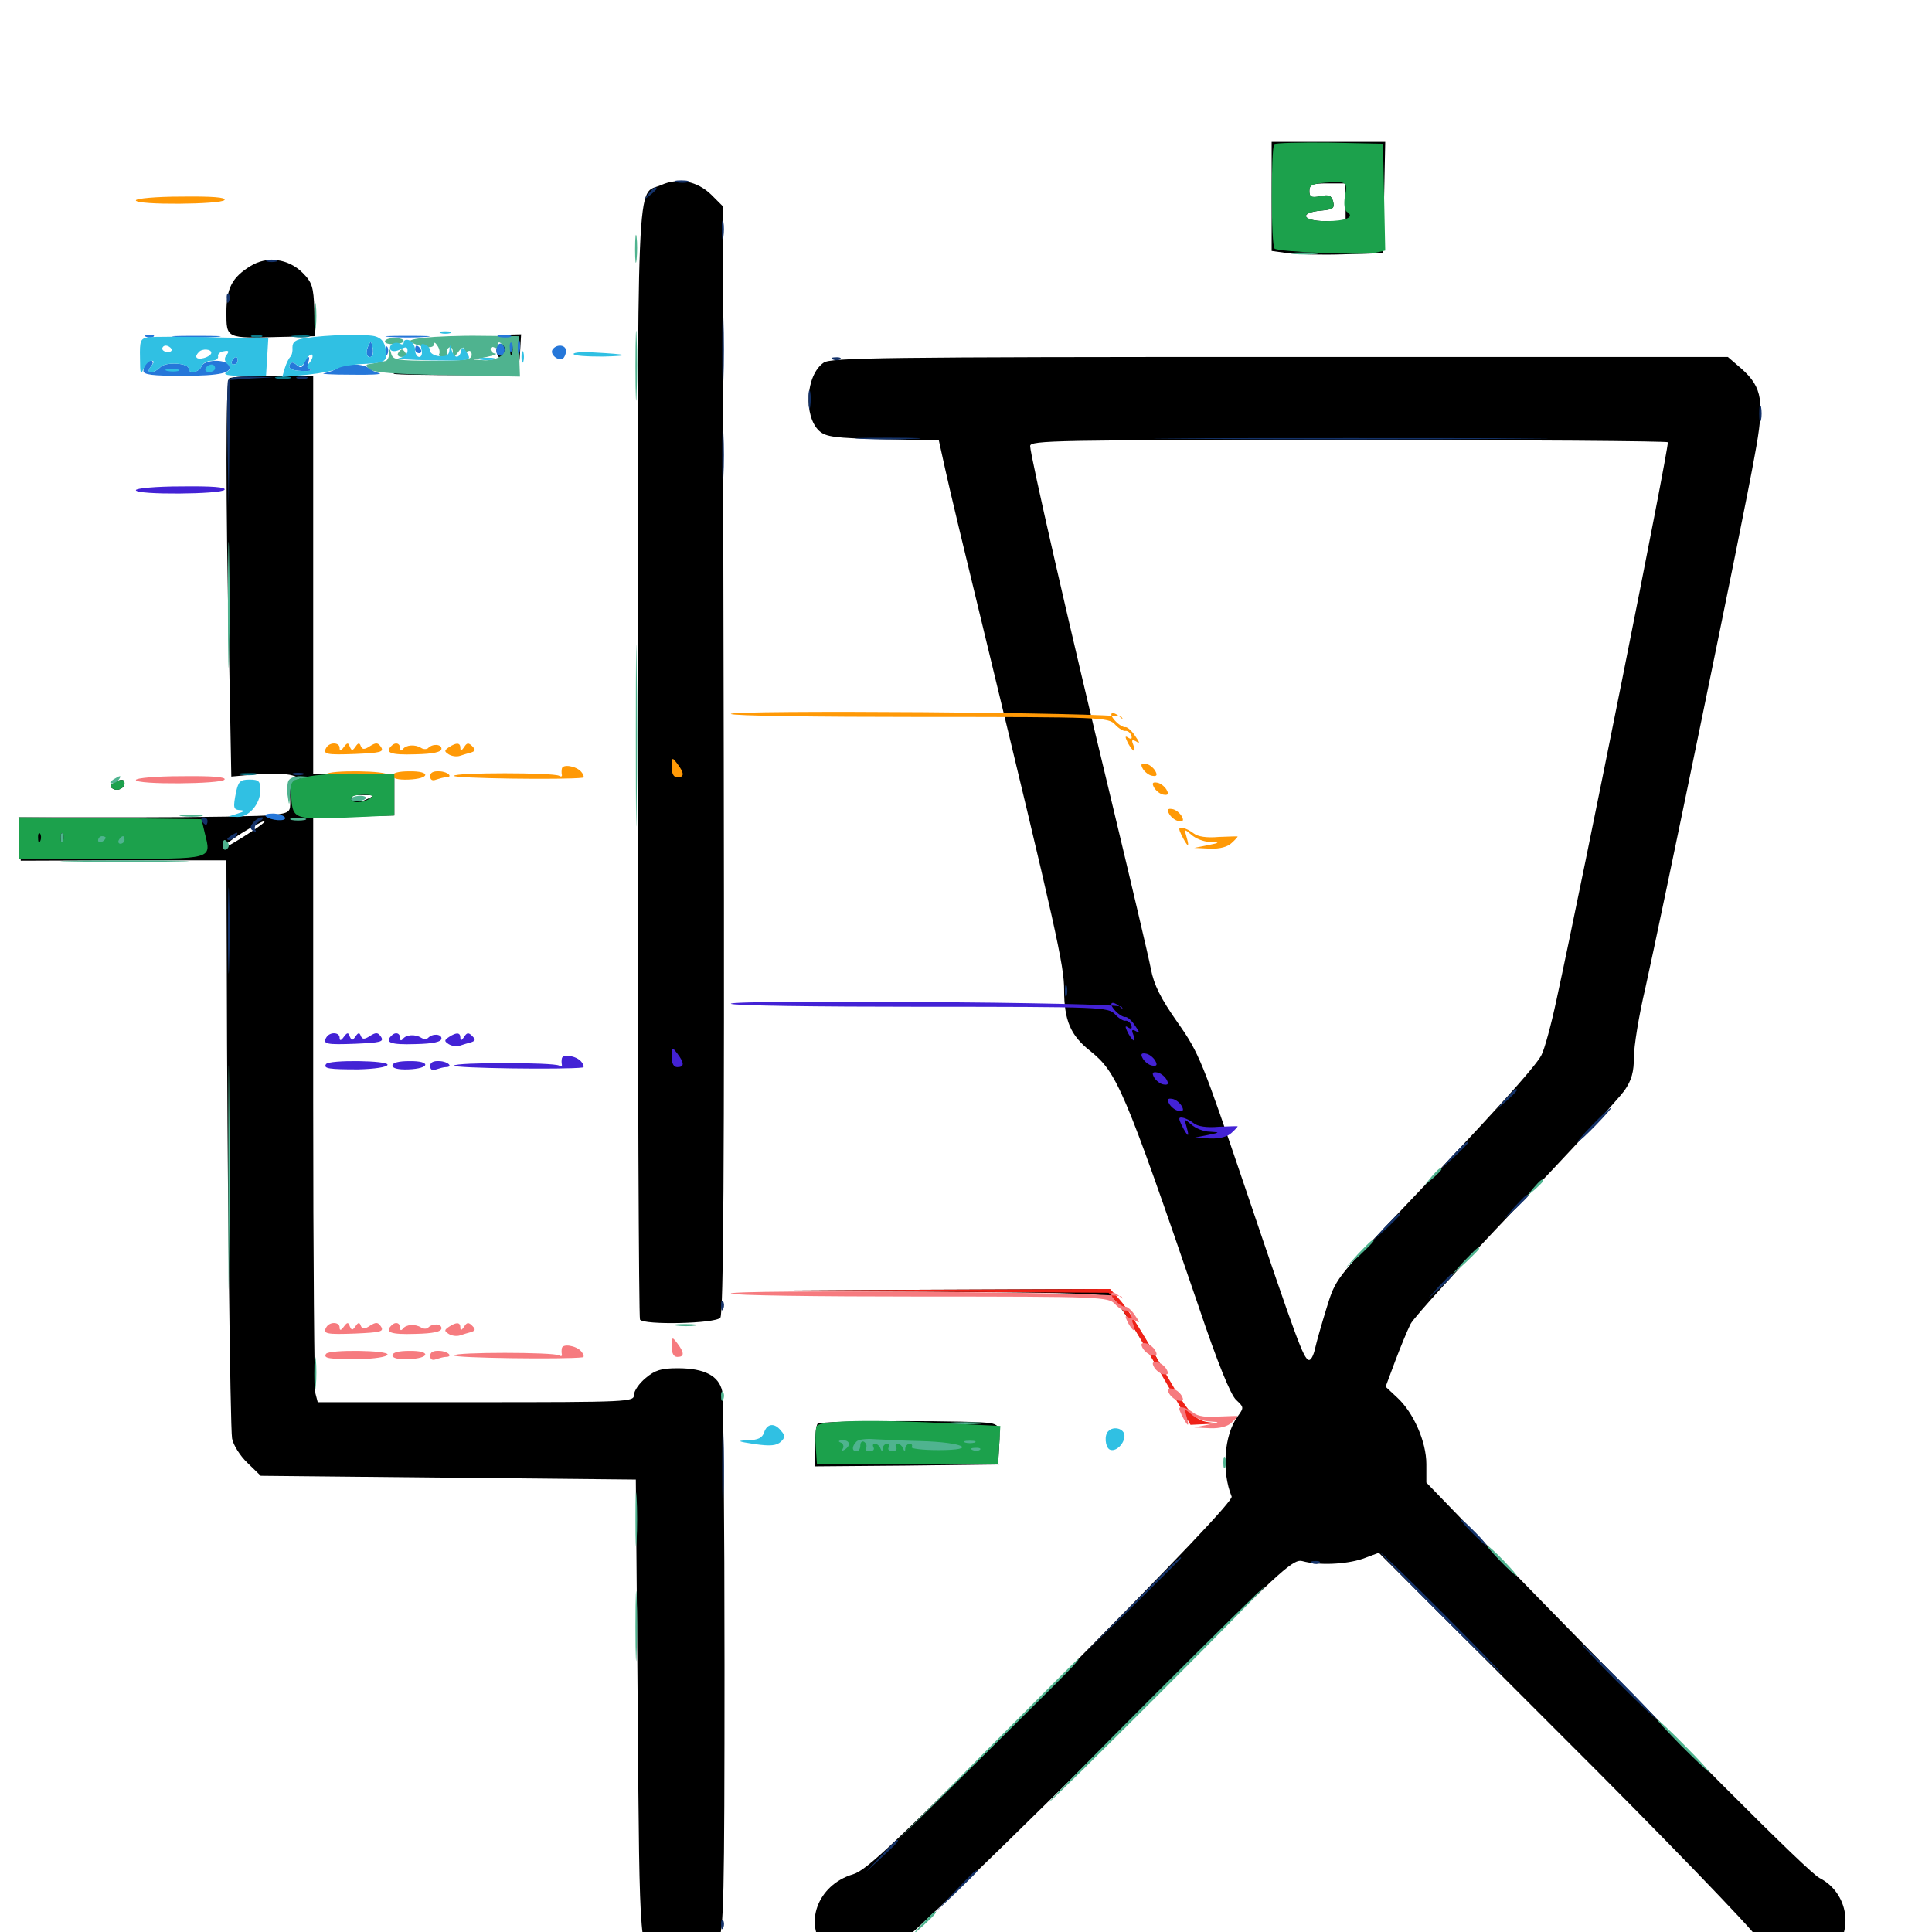 <svg xmlns="http://www.w3.org/2000/svg" viewBox="0 -1000 1000 1000">
	<path fill="#000000" d="M658.203 -898.438V-870.117L666.602 -868.945C671.094 -868.359 683.984 -867.969 695.312 -868.359L715.82 -868.945L716.406 -897.852L716.992 -926.562H687.5H658.203ZM696.484 -895.312V-885.547H685.938C673.828 -885.547 672.266 -890.039 683.984 -891.016C690.039 -891.602 690.82 -892.188 690.039 -895.703C689.062 -898.828 687.891 -899.414 683.398 -898.438C678.711 -897.461 677.734 -898.047 677.734 -901.172C677.734 -904.492 679.102 -905.078 687.109 -905.078H696.289ZM342.383 -904.297C329.102 -898.242 330.078 -922.461 330.078 -605.273C330.078 -447.656 330.664 -317.969 331.25 -316.992C333.008 -314.062 370.312 -314.844 372.852 -317.969C374.414 -319.922 375 -395.898 374.609 -606.836L374.023 -893.359L368.164 -899.219C360.938 -906.25 351.172 -908.203 342.383 -904.297ZM129.688 -862.305C120.117 -856.445 117.188 -850.781 117.188 -838.281C117.188 -824.805 116.992 -824.805 144.531 -825.586L163.086 -825.977L162.695 -839.648C162.305 -851.562 161.523 -853.906 156.641 -858.789C149.219 -866.211 138.086 -867.578 129.688 -862.305ZM259.375 -825.586C261.719 -825.195 263.672 -823.828 263.672 -822.656C263.672 -821.68 262.5 -821.094 260.938 -821.68C256.836 -823.242 255.469 -817.773 258.984 -814.258C261.719 -811.719 259.375 -811.328 236.914 -810.938C223.242 -810.938 215.039 -810.156 218.75 -809.57C224.023 -808.789 221.875 -808.203 209.961 -807.422C198.047 -806.445 202.539 -806.055 228.125 -805.859C250.195 -805.664 261.523 -806.055 260.742 -807.422C260.156 -808.594 261.523 -809.375 264.062 -809.375C267.773 -809.375 267.969 -808.984 265.625 -807.227C263.086 -805.469 263.086 -805.273 265.625 -806.055C267.578 -806.445 268.75 -809.961 269.141 -816.797L269.727 -826.953L262.305 -826.758C257.812 -826.562 256.641 -826.172 259.375 -825.586ZM256.445 -808.008C257.617 -808.594 256.25 -808.984 252.93 -808.984C249.805 -808.984 248.633 -808.594 250.586 -808.008C252.344 -807.617 255.078 -807.617 256.445 -808.008ZM426.367 -812.305C416.992 -805.859 415.82 -784.57 424.023 -776.953C427.539 -773.828 432.031 -773.242 457.031 -772.656L485.938 -772.07L489.258 -757.031C491.016 -748.828 500 -711.328 509.18 -673.633C546.875 -517.969 550.781 -500.195 550.781 -487.695C550.781 -471.875 554.102 -464.062 564.258 -456.055C578.125 -444.922 581.836 -436.523 620.312 -324.023C630.273 -294.336 637.109 -277.734 639.844 -275.391C643.945 -271.484 643.945 -271.484 640.43 -266.602C633.594 -257.031 632.227 -238.281 637.5 -225.391C638.281 -223.438 609.961 -193.555 544.336 -127.344C463.281 -45.898 448.633 -32.031 441.602 -29.883C423.047 -24.414 415.625 -3.906 427.344 8.984C434.18 16.992 445.508 18.75 456.055 13.672C463.477 10.156 507.031 -31.836 616.211 -140.43C663.477 -187.695 669.727 -193.164 674.023 -191.992C682.422 -189.648 696.484 -190.234 705.273 -193.164L713.672 -196.289L808.984 -100.977C861.523 -48.633 906.641 -1.758 909.375 2.734C917.383 16.211 932.227 20.508 944.922 12.891C959.961 3.711 958.203 -19.531 941.797 -27.93C935.742 -31.055 872.852 -94.141 761.133 -208.984L738.281 -232.617V-242.188C738.281 -253.711 731.641 -268.945 723.047 -276.758L717.188 -282.227L722.07 -295.312C724.805 -302.539 728.32 -311.133 730.078 -314.648C731.836 -318.164 756.445 -345.117 784.57 -374.609C812.891 -404.102 838.086 -431.641 840.82 -435.547C844.531 -440.82 845.703 -445.312 845.703 -452.734C845.703 -458.398 848.242 -474.219 851.562 -488.281C858.984 -521.289 902.734 -733.008 908.203 -764.062C913.477 -792.188 912.305 -799.414 901.367 -809.18L894.336 -815.234H662.5C457.031 -815.234 430.078 -814.844 426.367 -812.305ZM863.281 -771.094C863.281 -765.234 819.727 -547.266 805.664 -482.617C802.93 -469.727 799.414 -456.836 797.852 -453.906C794.727 -447.656 770.117 -420.703 722.852 -371.094C691.797 -338.477 691.211 -337.891 686.719 -323.242C684.18 -315.039 681.445 -305.469 680.664 -301.953C679.883 -298.438 678.516 -295.703 677.344 -296.094C674.609 -297.07 671.289 -306.055 644.531 -385.156C622.266 -450.781 620.703 -454.883 609.57 -470.703C600.781 -483.203 597.266 -490.234 595.703 -498.438C594.531 -504.688 585.156 -544.336 575 -586.719C552.93 -678.125 533.203 -764.648 533.203 -769.141C533.203 -772.07 546.484 -772.266 698.242 -772.266C789.062 -772.266 863.281 -771.68 863.281 -771.094ZM118.555 -804.102C116.797 -802.539 116.797 -742.188 118.555 -661.133L119.727 -598.047L132.617 -599.219C139.648 -599.805 148.242 -599.609 151.367 -598.633C154.688 -597.656 155.664 -596.68 153.906 -596.68C150.195 -596.484 149.609 -595.117 150.195 -585.547C150.391 -579.688 150 -579.297 141.406 -578.125C136.328 -577.539 104.688 -576.953 70.898 -576.953H9.57L10.156 -565.82L10.742 -554.492L64.062 -554.688H117.188L117.383 -500C117.578 -394.727 119.141 -261.523 120.117 -255.469C120.703 -252.148 124.219 -246.484 128.125 -242.773L134.961 -236.133L232.031 -235.156L329.102 -234.18L330.078 -115.039C331.055 13.281 330.859 9.961 341.211 14.648C352.734 19.922 366.602 15.234 371.875 4.297C374.609 -1.562 375 -16.406 375 -138.086C375 -212.695 374.414 -276.562 373.828 -279.883C372.07 -287.891 364.648 -291.797 350.781 -291.797C342.188 -291.797 339.062 -290.82 334.18 -286.719C330.859 -283.984 328.125 -280.078 328.125 -277.93C328.125 -274.414 325.586 -274.219 246.289 -274.219H164.453L163.281 -278.711C162.695 -281.055 162.109 -349.023 162.109 -429.883V-576.758L183.203 -577.344L204.102 -577.93V-588.672V-599.414H183.008H162.109V-702.539V-805.469H141.016C129.297 -805.469 119.141 -804.883 118.555 -804.102ZM189.844 -586.328C186.523 -584.766 184.766 -584.766 183.203 -586.328C181.445 -588.086 182.422 -588.672 187.695 -588.477C193.945 -588.477 194.141 -588.281 189.844 -586.328ZM136.523 -574.219C133.594 -571.289 115.234 -559.961 115.234 -560.938C115.234 -562.305 124.023 -568.555 131.836 -572.656C135.938 -575 137.891 -575.586 136.523 -574.219ZM58.789 -594.727C57.031 -593.555 56.836 -592.578 58.398 -591.797C60.938 -590.234 64.453 -591.992 64.453 -594.727C64.453 -596.875 62.305 -596.875 58.789 -594.727ZM477.344 -331.445C564.844 -330.859 573.242 -330.469 576.758 -327.344C578.711 -325.586 585.742 -315.039 592.188 -304.102C598.633 -292.969 604.297 -283.984 604.688 -283.984C607.227 -283.984 586.133 -319.336 579.492 -326.562L573.438 -332.812L477.734 -332.422L381.836 -331.836ZM607.422 -278.125C608.594 -275.977 609.961 -274.219 610.547 -274.219C610.938 -274.219 610.547 -275.977 609.375 -278.125C608.203 -280.273 606.836 -282.031 606.25 -282.031C605.859 -282.031 606.25 -280.273 607.422 -278.125ZM614.258 -265.82C614.844 -264.453 617.773 -263.281 620.703 -263.086C623.633 -262.891 624.609 -263.281 623.047 -263.867C621.484 -264.453 618.555 -265.82 616.797 -266.797C614.258 -267.969 613.672 -267.773 614.258 -265.82ZM423.242 -263.086C422.461 -262.5 421.875 -257.227 421.875 -251.367V-241.016L469.336 -241.406L516.602 -241.992L517.188 -251.953C517.773 -260.938 517.383 -262.109 513.281 -263.281C507.227 -264.844 424.805 -264.844 423.242 -263.086ZM437.5 -252.734C437.5 -251.758 436.523 -250.781 435.352 -250.781C434.375 -250.781 433.984 -251.758 434.57 -252.734C435.156 -253.906 436.133 -254.688 436.719 -254.688C437.109 -254.688 437.5 -253.906 437.5 -252.734ZM449.219 -252.93C449.219 -250 445.898 -248.633 442.188 -250.195C439.062 -251.367 439.062 -251.562 442.578 -252.93C447.852 -255.078 449.219 -254.883 449.219 -252.93ZM454.297 -249.414C452.344 -247.461 450.586 -250.391 452.344 -252.93C453.516 -255.078 453.906 -255.078 454.688 -252.93C455.078 -251.562 454.883 -250 454.297 -249.414ZM472.656 -250.781C472.656 -252.734 465.43 -254.688 464.062 -253.125C461.719 -250.781 463.086 -249.414 467.773 -249.414C470.508 -249.414 472.656 -250 472.656 -250.781ZM491.602 -251.562C491.406 -252.734 489.453 -253.516 487.109 -253.711C481.25 -253.906 473.242 -251.758 475.586 -250.586C478.906 -248.828 492.188 -249.805 491.602 -251.562ZM509.375 -252.344C508.789 -250.977 505.664 -249.805 502.344 -249.805C498.633 -249.805 496.094 -250.781 496.094 -252.344C496.094 -253.711 498.828 -254.688 503.125 -254.688C507.812 -254.688 509.766 -253.906 509.375 -252.344ZM460.938 -250.781C460.938 -251.953 460.156 -252.734 458.984 -252.734C458.008 -252.734 457.031 -251.953 457.031 -250.781C457.031 -249.805 458.008 -248.828 458.984 -248.828C460.156 -248.828 460.938 -249.805 460.938 -250.781Z"/>
	<path fill="#ff9906" d="M70.312 -896.289C70.312 -893.75 114.648 -894.141 116.211 -896.484C117.188 -897.852 109.766 -898.438 93.945 -898.242C80.859 -898.242 70.312 -897.266 70.312 -896.289ZM378.32 -630.469C378.711 -629.492 422.852 -628.906 476.367 -628.906C570.508 -628.906 573.633 -628.711 577.148 -625C578.906 -623.047 581.445 -621.484 582.422 -621.68C583.594 -621.875 584.961 -620.898 585.547 -619.336C586.133 -617.578 585.547 -617.188 583.984 -618.164C582.227 -619.336 582.227 -618.75 583.789 -615.43C586.523 -610.547 588.281 -609.961 586.523 -614.648C585.547 -616.992 585.938 -617.383 588.086 -616.211C590.039 -614.844 590.039 -615.625 587.5 -619.141C585.742 -621.875 583.398 -623.828 582.422 -623.633C581.445 -623.438 578.906 -625 577.148 -626.953C573.438 -631.055 575.586 -632.422 579.688 -628.906C581.25 -627.539 581.445 -627.539 580.469 -628.906C578.516 -631.25 376.758 -632.617 378.32 -630.469ZM168.945 -613.086C166.797 -609.57 168.945 -609.18 184.18 -609.766C196.875 -610.352 198.828 -610.742 197.266 -613.281C195.703 -615.625 194.727 -615.82 191.602 -613.867C188.672 -611.914 187.5 -611.914 186.719 -613.867C186.133 -615.625 185.352 -615.625 183.984 -613.477C182.422 -611.328 182.031 -611.328 181.055 -613.477C180.273 -615.82 179.688 -615.625 177.93 -613.281C176.562 -611.328 175.781 -611.133 175.781 -612.891C175.781 -615.82 170.703 -616.016 168.945 -613.086ZM202.539 -613.867C199.023 -610.352 202.344 -609.18 214.844 -609.57C224.414 -609.766 228.516 -610.742 228.516 -612.5C228.516 -614.844 223.828 -615.234 221.484 -612.695C220.703 -612.109 219.141 -612.109 217.969 -612.891C214.844 -614.844 210.156 -614.453 208.594 -612.305C207.617 -611.133 207.031 -611.328 207.031 -612.891C207.031 -615.43 204.492 -616.016 202.539 -613.867ZM232.422 -613.281C229.883 -611.523 229.883 -611.133 232.227 -609.57C233.789 -608.594 236.328 -608.203 238.086 -608.789C239.844 -609.375 242.383 -610.156 243.945 -610.547C246.094 -611.328 246.289 -611.914 244.336 -613.867C242.578 -615.625 241.602 -615.625 240.234 -613.281C238.867 -611.328 238.281 -611.133 238.281 -612.891C238.281 -615.625 236.328 -615.82 232.422 -613.281ZM347.656 -603.125C347.656 -599.609 348.633 -597.656 350.586 -597.656C354.297 -597.656 354.297 -599.805 350.586 -604.688C347.852 -608.203 347.852 -608.203 347.656 -603.125ZM591.602 -601.953C592.578 -600.391 594.727 -598.633 596.484 -598.438C598.828 -598.047 599.219 -598.828 597.852 -601.172C596.875 -602.734 594.727 -604.492 592.969 -604.688C590.625 -605.078 590.234 -604.297 591.602 -601.953ZM290.82 -602.148C290.625 -601.172 290.625 -599.805 290.82 -599.023C291.016 -598.047 290.43 -597.852 289.453 -598.438C286.523 -600.195 235.547 -600.195 234.961 -598.438C234.57 -597.07 292.969 -596.289 301.562 -597.461C302.539 -597.461 302.148 -599.023 300.781 -600.586C298.242 -603.516 291.211 -604.688 290.82 -602.148ZM168.75 -599.219C167.188 -596.875 170.508 -596.484 185.352 -596.484C193.945 -596.68 200.195 -597.656 200.586 -598.828C201.367 -601.172 170.117 -601.562 168.75 -599.219ZM203.125 -598.438C203.125 -597.07 206.055 -596.289 211.328 -596.484C222.656 -596.875 223.242 -600.977 211.914 -600.781C206.445 -600.781 203.125 -600 203.125 -598.438ZM222.656 -598.242C222.656 -596.289 223.828 -595.703 225.781 -596.484C227.539 -597.07 229.688 -597.656 230.664 -597.656C234.766 -597.656 232.031 -600.586 227.539 -600.781C224.414 -600.977 222.656 -600.195 222.656 -598.242ZM597.461 -592.188C598.438 -590.625 600.586 -588.867 602.344 -588.672C604.688 -588.281 605.078 -589.062 603.711 -591.406C602.734 -592.969 600.586 -594.727 598.828 -594.922C596.484 -595.312 596.094 -594.531 597.461 -592.188ZM605.273 -578.516C606.25 -576.953 608.398 -575.195 610.156 -575C612.5 -574.609 612.891 -575.391 611.523 -577.734C610.547 -579.297 608.398 -581.055 606.641 -581.25C604.297 -581.641 603.906 -580.859 605.273 -578.516ZM611.523 -567.773C614.844 -561.328 615.82 -560.938 614.258 -566.406C612.891 -571.094 612.891 -571.094 616.602 -567.969C618.75 -566.016 623.047 -564.258 626.172 -564.258C631.641 -563.867 631.641 -563.867 625 -562.5L618.164 -561.133L626.367 -560.742C631.445 -560.547 635.547 -561.719 637.5 -563.672C639.258 -565.234 640.625 -566.797 640.625 -566.992C640.625 -567.188 636.133 -566.992 630.859 -566.797C624.609 -566.211 619.922 -566.992 617.969 -568.555C616.211 -569.922 613.672 -571.289 612.109 -571.484C609.961 -571.875 609.961 -571.094 611.523 -567.773Z"/>
	<path fill="#ef2218" d="M476.953 -331.445L573.828 -330.859L578.516 -325.391C581.055 -322.461 590.43 -307.031 599.609 -291.211L616.211 -262.5L624.023 -262.891C631.25 -263.086 631.25 -263.281 625.586 -263.867C617.773 -264.844 614.453 -269.141 597.461 -299.414C590.625 -311.523 582.617 -324.023 579.688 -327.148L574.609 -332.812L477.148 -332.422L379.883 -331.836Z"/>
	<path fill="#1ca14c" d="M659.57 -925.391C657.812 -923.438 657.812 -872.266 659.766 -871.289C662.5 -869.531 706.445 -867.773 711.719 -869.141L716.992 -870.312L716.406 -898.047L715.82 -925.586L688.281 -926.172C673.242 -926.367 660.352 -925.977 659.57 -925.391ZM696.094 -898.242C695.508 -894.336 695.898 -891.406 697.07 -890.43C701.562 -887.695 696.68 -885.547 686.328 -885.547C673.828 -885.547 672.07 -890.039 683.984 -891.016C690.039 -891.602 690.82 -892.188 690.039 -895.703C689.062 -898.828 687.891 -899.414 683.398 -898.438C678.711 -897.656 677.734 -898.047 677.734 -901.172C677.734 -904.102 679.297 -904.883 686.133 -905.469C697.07 -906.25 697.656 -905.859 696.094 -898.242ZM158.594 -597.852L150.195 -595.703L150.781 -586.914C151.562 -575.977 152.539 -575.586 182.227 -576.953L204.102 -577.93V-588.672V-599.414L185.547 -599.609C175.391 -599.805 163.281 -599.023 158.594 -597.852ZM191.406 -586.719C187.5 -584.18 181.641 -584.18 181.641 -586.719C181.641 -587.891 184.57 -588.672 188.086 -588.672C192.773 -588.672 193.555 -588.086 191.406 -586.719ZM58.789 -594.727C57.031 -593.555 56.836 -592.578 58.398 -591.797C60.938 -590.234 64.453 -591.992 64.453 -594.727C64.453 -596.875 62.305 -596.875 58.789 -594.727ZM9.766 -566.211V-555.469H57.617C110.938 -555.469 109.375 -555.078 106.055 -568.555L104.297 -575.977L57.031 -576.562L9.766 -576.953ZM20.898 -564.844C20.312 -563.281 19.727 -563.867 19.727 -566.016C19.531 -568.164 20.117 -569.336 20.703 -568.555C21.289 -567.969 21.484 -566.211 20.898 -564.844ZM32.617 -564.844C32.031 -563.281 31.445 -563.867 31.445 -566.016C31.25 -568.164 31.836 -569.336 32.422 -568.555C33.008 -567.969 33.203 -566.211 32.617 -564.844ZM54.688 -566.406C54.688 -566.797 53.906 -567.188 52.734 -567.188C51.758 -567.188 50.781 -566.211 50.781 -565.039C50.781 -564.062 51.758 -563.672 52.734 -564.258C53.906 -564.844 54.688 -565.82 54.688 -566.406ZM64.453 -565.234C64.453 -566.406 64.062 -567.188 63.672 -567.188C63.086 -567.188 62.109 -566.406 61.523 -565.234C60.938 -564.258 61.328 -563.281 62.305 -563.281C63.477 -563.281 64.453 -564.258 64.453 -565.234ZM95.117 -566.016C95.898 -566.602 94.727 -567.188 92.578 -566.992C90.43 -566.992 89.844 -566.406 91.406 -565.82C92.773 -565.234 94.531 -565.43 95.117 -566.016ZM422.656 -261.719C422.07 -260.352 421.875 -255.273 422.266 -250.586L422.852 -241.992H469.727H516.602L517.188 -251.953L517.773 -261.914L493.945 -263.086C452.539 -265.43 423.828 -264.844 422.656 -261.719ZM484.961 -254.492C471.289 -254.492 456.641 -254.688 452.539 -255.078C448.438 -255.469 444.531 -255.078 444.141 -254.297C443.555 -253.32 440.82 -253.32 438.086 -253.906C434.375 -254.883 433.398 -254.492 433.984 -252.539C435.156 -248.828 508.008 -248.438 509.18 -252.148C509.766 -253.711 503.125 -254.297 484.961 -254.492Z"/>
	<path fill="#143269" d="M350.195 -905.664C348.242 -906.25 349.414 -906.641 352.539 -906.641C355.859 -906.641 357.227 -906.25 356.055 -905.664C354.688 -905.273 351.953 -905.273 350.195 -905.664ZM335.742 -899.805C333.203 -896.68 333.398 -896.484 336.523 -899.023C338.281 -900.391 339.844 -901.953 339.844 -902.344C339.844 -903.906 338.281 -902.93 335.742 -899.805ZM373.633 -880.664C373.633 -876.367 374.023 -874.805 374.414 -877.344C374.805 -879.688 374.805 -883.203 374.414 -885.156C373.828 -886.914 373.438 -884.961 373.633 -880.664ZM138.281 -864.648C136.914 -865.234 137.891 -865.625 140.625 -865.625C143.359 -865.625 144.336 -865.234 143.164 -864.648C141.797 -864.258 139.453 -864.258 138.281 -864.648ZM373.828 -819.141C373.828 -801.367 374.219 -794.141 374.414 -803.125C374.805 -811.914 374.805 -826.367 374.414 -835.352C374.219 -844.141 373.828 -836.914 373.828 -819.141ZM117.383 -845.312C117.383 -843.164 117.969 -842.578 118.555 -844.141C119.141 -845.508 118.945 -847.266 118.359 -847.852C117.773 -848.633 117.188 -847.461 117.383 -845.312ZM431.25 -813.867C429.688 -814.453 430.273 -815.039 432.422 -815.039C434.57 -815.234 435.742 -814.648 434.961 -814.062C434.375 -813.477 432.617 -813.281 431.25 -813.867ZM117.969 -802.93C117.578 -801.562 117.383 -786.328 117.773 -769.336L118.359 -738.086L118.75 -770.703L119.141 -803.32L130.469 -804.102L141.602 -804.688L130.273 -805.078C122.656 -805.273 118.75 -804.688 117.969 -802.93ZM153.906 -804.102C152.539 -804.688 153.516 -805.078 156.25 -805.078C158.984 -805.078 159.961 -804.688 158.789 -804.102C157.422 -803.711 155.078 -803.711 153.906 -804.102ZM418.555 -792.773C418.555 -788.477 418.945 -786.914 419.336 -789.453C419.727 -791.797 419.727 -795.312 419.336 -797.266C418.75 -799.023 418.359 -797.07 418.555 -792.773ZM910.547 -785.938C910.547 -782.227 910.938 -780.664 911.523 -782.617C911.914 -784.375 911.914 -787.5 911.523 -789.453C910.938 -791.211 910.547 -789.648 910.547 -785.938ZM373.828 -764.453C373.828 -752.148 374.023 -747.07 374.414 -753.32C374.805 -759.375 374.805 -769.531 374.414 -775.781C374.023 -781.836 373.828 -776.758 373.828 -764.453ZM445.703 -772.852C438.477 -773.242 444.922 -773.438 459.961 -773.438C475 -773.438 480.859 -773.047 473.047 -772.852C465.234 -772.461 452.93 -772.461 445.703 -772.852ZM616.797 -772.852C571.289 -773.047 608.398 -773.242 699.219 -773.242C790.039 -773.242 827.148 -773.047 781.836 -772.852C736.328 -772.461 662.109 -772.461 616.797 -772.852ZM151.953 -599.023C150.586 -599.609 151.562 -600 154.297 -600C157.031 -600 158.008 -599.609 156.836 -599.023C155.469 -598.633 153.125 -598.633 151.953 -599.023ZM104.492 -575C105.078 -574.023 106.055 -573.047 106.641 -573.047C107.031 -573.047 107.422 -574.023 107.422 -575C107.422 -576.172 106.445 -576.953 105.273 -576.953C104.297 -576.953 103.906 -576.172 104.492 -575ZM131.055 -574.219C129.297 -572.07 129.297 -571.094 131.055 -569.922C132.422 -569.141 132.812 -569.336 132.031 -570.703C131.445 -571.875 132.422 -573.633 134.18 -574.805C136.133 -575.977 136.719 -576.953 135.547 -576.953C134.375 -576.953 132.227 -575.781 131.055 -574.219ZM119.141 -567.188C117.383 -566.016 117.188 -565.234 118.555 -565.234C119.727 -565.234 121.484 -566.211 122.07 -567.188C123.633 -569.531 122.852 -569.531 119.141 -567.188ZM117.969 -518.359C117.969 -498.438 118.359 -490.43 118.555 -500.391C118.945 -510.156 118.945 -526.562 118.555 -536.523C118.359 -546.289 117.969 -538.281 117.969 -518.359ZM551.172 -487.109C551.172 -484.375 551.562 -483.398 552.148 -484.766C552.539 -485.938 552.539 -488.281 552.148 -489.648C551.562 -490.82 551.172 -489.844 551.172 -487.109ZM779.102 -431.055L774.414 -425.586L779.883 -430.273C784.766 -434.766 786.133 -436.328 784.57 -436.328C784.18 -436.328 781.836 -433.984 779.102 -431.055ZM824.219 -417.773C819.531 -412.891 816.016 -408.984 816.602 -408.984C817.188 -408.984 821.484 -412.891 826.172 -417.773C830.859 -422.656 834.375 -426.562 833.789 -426.562C833.203 -426.562 828.906 -422.656 824.219 -417.773ZM751.758 -401.758L745.117 -394.336L752.539 -400.977C756.445 -404.688 759.766 -408.008 759.766 -408.398C759.766 -409.961 758.203 -408.398 751.758 -401.758ZM783.984 -375.391L778.32 -368.945L784.766 -374.609C788.086 -377.93 791.016 -380.664 791.016 -381.055C791.016 -382.617 789.453 -381.25 783.984 -375.391ZM716.602 -364.648L709.961 -357.227L717.383 -363.867C721.289 -367.578 724.609 -370.898 724.609 -371.289C724.609 -372.852 723.047 -371.289 716.602 -364.648ZM744.922 -334.375L739.258 -327.93L745.703 -333.594C751.562 -339.062 752.93 -340.625 751.367 -340.625C750.977 -340.625 748.242 -337.695 744.922 -334.375ZM373.242 -323.828C373.242 -321.68 373.828 -321.094 374.414 -322.656C375 -324.023 374.805 -325.781 374.219 -326.367C373.633 -327.148 373.047 -325.977 373.242 -323.828ZM373.828 -241.016C373.828 -222.266 374.219 -214.453 374.414 -224.023C374.805 -233.398 374.805 -248.633 374.414 -258.203C374.219 -267.578 373.828 -259.766 373.828 -241.016ZM761.719 -206.836C765.43 -203.125 768.75 -200 769.336 -200C769.922 -200 767.383 -203.125 763.672 -206.836C759.961 -210.547 756.641 -213.672 756.055 -213.672C755.469 -213.672 758.008 -210.547 761.719 -206.836ZM745.117 -164.844C762.305 -147.656 776.758 -133.594 777.344 -133.594C777.93 -133.594 764.258 -147.656 747.07 -164.844C729.883 -182.031 715.43 -196.094 714.844 -196.094C714.258 -196.094 727.93 -182.031 745.117 -164.844ZM585.938 -169.336L561.523 -144.336L586.523 -168.75C600.195 -182.227 611.328 -193.359 611.328 -193.555C611.328 -195.117 608.594 -192.383 585.938 -169.336ZM679.297 -190.82C677.734 -191.406 678.32 -191.992 680.469 -191.992C682.617 -192.188 683.789 -191.602 683.008 -191.016C682.422 -190.43 680.664 -190.234 679.297 -190.82ZM836.914 -129.688C847.656 -118.945 856.836 -110.156 857.422 -110.156C857.812 -110.156 849.609 -118.945 838.867 -129.688C828.125 -140.43 818.945 -149.219 818.359 -149.219C817.969 -149.219 826.172 -140.43 836.914 -129.688ZM456.055 -39.453L448.242 -31.055L456.641 -38.867C464.258 -45.898 465.82 -47.656 464.258 -47.656C463.867 -47.656 460.156 -43.945 456.055 -39.453ZM494.141 -20.898L483.398 -9.57L494.727 -20.312C500.781 -26.172 505.859 -31.25 505.859 -31.445C505.859 -33.008 503.906 -31.25 494.141 -20.898ZM373.242 -3.516C373.242 -1.367 373.828 -0.781 374.414 -2.344C375 -3.711 374.805 -5.469 374.219 -6.055C373.633 -6.836 373.047 -5.664 373.242 -3.516ZM947.07 10.352C944.531 13.477 944.727 13.672 947.852 11.133C950.977 8.594 951.953 7.031 950.391 7.031C950 7.031 948.438 8.594 947.07 10.352ZM440.039 16.211C438.086 15.625 439.648 15.234 443.359 15.234C447.07 15.234 448.633 15.625 446.875 16.211C444.922 16.602 441.797 16.602 440.039 16.211ZM933.203 16.211C931.641 15.625 932.227 15.039 934.375 15.039C936.523 14.844 937.695 15.43 936.914 16.016C936.328 16.602 934.57 16.797 933.203 16.211Z"/>
	<path fill="#f67b7f" d="M70.312 -596.289C70.312 -593.75 114.648 -594.141 116.211 -596.484C117.188 -597.852 109.766 -598.438 93.945 -598.242C80.859 -598.242 70.312 -597.266 70.312 -596.289ZM378.32 -330.469C378.711 -329.492 422.852 -328.906 476.367 -328.906C570.508 -328.906 573.633 -328.711 577.148 -325C578.906 -323.047 581.445 -321.484 582.422 -321.68C583.594 -321.875 584.961 -320.898 585.547 -319.336C586.133 -317.578 585.547 -317.188 583.984 -318.164C582.227 -319.336 582.227 -318.75 583.789 -315.43C586.523 -310.547 588.281 -309.961 586.523 -314.648C585.547 -316.992 585.938 -317.383 588.086 -316.211C590.039 -314.844 590.039 -315.625 587.5 -319.141C585.742 -321.875 583.398 -323.828 582.422 -323.633C581.445 -323.438 578.906 -325 577.148 -326.953C573.438 -331.055 575.586 -332.422 579.688 -328.906C581.25 -327.539 581.445 -327.539 580.469 -328.906C578.516 -331.25 376.758 -332.617 378.32 -330.469ZM168.945 -313.086C166.797 -309.57 168.945 -309.18 184.18 -309.766C196.875 -310.352 198.828 -310.742 197.266 -313.281C195.703 -315.625 194.727 -315.82 191.602 -313.867C188.672 -311.914 187.5 -311.914 186.719 -313.867C186.133 -315.625 185.352 -315.625 183.984 -313.477C182.422 -311.328 182.031 -311.328 181.055 -313.477C180.273 -315.82 179.688 -315.625 177.93 -313.281C176.562 -311.328 175.781 -311.133 175.781 -312.891C175.781 -315.82 170.703 -316.016 168.945 -313.086ZM202.539 -313.867C199.023 -310.352 202.344 -309.18 214.844 -309.57C224.414 -309.766 228.516 -310.742 228.516 -312.5C228.516 -314.844 223.828 -315.234 221.484 -312.695C220.703 -312.109 219.141 -312.109 217.969 -312.891C214.844 -314.844 210.156 -314.453 208.594 -312.305C207.617 -311.133 207.031 -311.328 207.031 -312.891C207.031 -315.43 204.492 -316.016 202.539 -313.867ZM232.422 -313.281C229.883 -311.523 229.883 -311.133 232.227 -309.57C233.789 -308.594 236.328 -308.203 238.086 -308.789C239.844 -309.375 242.383 -310.156 243.945 -310.547C246.094 -311.328 246.289 -311.914 244.336 -313.867C242.578 -315.625 241.602 -315.625 240.234 -313.281C238.867 -311.328 238.281 -311.133 238.281 -312.891C238.281 -315.625 236.328 -315.82 232.422 -313.281ZM347.656 -303.125C347.656 -299.609 348.633 -297.656 350.586 -297.656C354.297 -297.656 354.297 -299.805 350.586 -304.688C347.852 -308.203 347.852 -308.203 347.656 -303.125ZM591.602 -301.953C592.578 -300.391 594.727 -298.633 596.484 -298.438C598.828 -298.047 599.219 -298.828 597.852 -301.172C596.875 -302.734 594.727 -304.492 592.969 -304.688C590.625 -305.078 590.234 -304.297 591.602 -301.953ZM290.82 -302.148C290.625 -301.172 290.625 -299.805 290.82 -299.023C291.016 -298.047 290.43 -297.852 289.453 -298.438C286.523 -300.195 235.547 -300.195 234.961 -298.438C234.57 -297.07 292.969 -296.289 301.562 -297.461C302.539 -297.461 302.148 -299.023 300.781 -300.586C298.242 -303.516 291.211 -304.688 290.82 -302.148ZM168.75 -299.219C167.188 -296.875 170.508 -296.484 185.352 -296.484C193.945 -296.68 200.195 -297.656 200.586 -298.828C201.367 -301.172 170.117 -301.562 168.75 -299.219ZM203.125 -298.438C203.125 -297.07 206.055 -296.289 211.328 -296.484C222.656 -296.875 223.242 -300.977 211.914 -300.781C206.445 -300.781 203.125 -300 203.125 -298.438ZM222.656 -298.242C222.656 -296.289 223.828 -295.703 225.781 -296.484C227.539 -297.07 229.688 -297.656 230.664 -297.656C234.766 -297.656 232.031 -300.586 227.539 -300.781C224.414 -300.977 222.656 -300.195 222.656 -298.242ZM597.461 -292.188C598.438 -290.625 600.586 -288.867 602.344 -288.672C604.688 -288.281 605.078 -289.062 603.711 -291.406C602.734 -292.969 600.586 -294.727 598.828 -294.922C596.484 -295.312 596.094 -294.531 597.461 -292.188ZM605.273 -278.516C606.25 -276.953 608.398 -275.195 610.156 -275C612.5 -274.609 612.891 -275.391 611.523 -277.734C610.547 -279.297 608.398 -281.055 606.641 -281.25C604.297 -281.641 603.906 -280.859 605.273 -278.516ZM611.523 -267.773C614.844 -261.328 615.82 -260.938 614.258 -266.406C612.891 -271.094 612.891 -271.094 616.602 -267.969C618.75 -266.016 623.047 -264.258 626.172 -264.258C631.641 -263.867 631.641 -263.867 625 -262.5L618.164 -261.133L626.367 -260.742C631.445 -260.547 635.547 -261.719 637.5 -263.672C639.258 -265.234 640.625 -266.797 640.625 -266.992C640.625 -267.188 636.133 -266.992 630.859 -266.797C624.609 -266.211 619.922 -266.992 617.969 -268.555C616.211 -269.922 613.672 -271.289 612.109 -271.484C609.961 -271.875 609.961 -271.094 611.523 -267.773Z"/>
	<path fill="#0b7889" d="M130.469 -825.586C129.102 -826.172 130.078 -826.562 132.812 -826.562C135.547 -826.562 136.523 -826.172 135.352 -825.586C133.984 -825.195 131.641 -825.195 130.469 -825.586ZM151.953 -825.586C149.414 -825.977 150.977 -826.367 155.273 -826.367C159.57 -826.562 161.523 -826.172 159.766 -825.586C157.812 -825.195 154.297 -825.195 151.953 -825.586ZM143.164 -804.102C141.211 -804.688 142.773 -805.078 146.484 -805.078C150.195 -805.078 151.758 -804.688 150 -804.102C148.047 -803.711 144.922 -803.711 143.164 -804.102ZM124.609 -599.023C122.07 -599.414 123.633 -599.805 127.93 -599.805C132.227 -600 134.18 -599.609 132.422 -599.023C130.469 -598.633 126.953 -598.633 124.609 -599.023Z"/>
	<path fill="#4fb38f" d="M328.711 -870.898C328.711 -864.453 329.102 -862.109 329.492 -865.625C329.883 -869.141 329.883 -874.414 329.492 -877.344C329.102 -880.273 328.711 -877.344 328.711 -870.898ZM669.531 -868.555C666.016 -868.945 668.359 -869.336 674.805 -869.336C681.25 -869.336 684.18 -868.945 681.25 -868.555C678.32 -868.164 673.047 -868.164 669.531 -868.555ZM162.695 -835.742C162.695 -829.297 163.086 -826.953 163.477 -830.469C163.867 -833.984 163.867 -839.258 163.477 -842.188C163.086 -845.117 162.695 -842.188 162.695 -835.742ZM328.906 -810.352C328.906 -794.336 329.297 -787.891 329.492 -796.289C329.883 -804.688 329.883 -817.773 329.492 -825.586C329.297 -833.398 328.906 -826.562 328.906 -810.352ZM219.727 -825.195C211.914 -824.219 210.742 -823.633 213.867 -822.266C219.727 -819.727 224.609 -819.531 224.609 -821.875C224.609 -823.047 225.391 -822.656 226.367 -821.094C227.539 -819.531 227.734 -817.578 227.344 -816.797C226.758 -816.016 227.734 -815.234 229.492 -815.234C231.25 -815.234 232.227 -816.016 231.445 -816.992C230.859 -817.969 231.25 -819.336 232.422 -820.117C233.398 -820.703 234.375 -819.727 234.375 -817.773C234.57 -814.453 234.766 -814.453 237.305 -817.969C238.867 -820.117 240.234 -820.703 240.234 -819.336C240.234 -817.969 241.211 -817.578 242.188 -818.164C243.359 -818.75 244.141 -817.969 244.141 -816.406C244.141 -813.672 241.016 -813.281 223.828 -813.281C206.055 -813.281 203.32 -813.672 202.539 -816.797C201.758 -819.922 201.562 -819.922 201.367 -816.797C201.367 -814.844 200.391 -813.086 199.219 -813.086C198.242 -812.891 196.484 -812.5 195.312 -812.305C194.336 -812.109 192.383 -811.719 191.016 -811.523C189.258 -811.328 189.258 -810.742 191.016 -808.984C192.773 -807.227 204.492 -806.25 231.25 -805.859L269.141 -805.078L268.75 -815.625L268.555 -825.977L249.023 -826.172C238.281 -826.367 225.195 -825.781 219.727 -825.195ZM259.766 -816.211C258.398 -814.648 254.688 -813.477 251.172 -813.477L245.117 -813.867L251.953 -815.234C255.664 -816.016 257.617 -816.797 256.445 -816.992C255.078 -816.992 253.906 -818.164 253.906 -819.336C253.906 -820.312 254.883 -820.703 255.859 -820.117C257.031 -819.531 257.812 -819.922 257.812 -821.289C257.812 -823.242 258.398 -823.242 260.156 -821.484C261.719 -819.922 261.719 -818.555 259.766 -816.211ZM265.039 -816.797C264.453 -815.43 264.062 -816.406 264.062 -819.141C264.062 -821.875 264.453 -822.852 265.039 -821.68C265.43 -820.312 265.43 -817.969 265.039 -816.797ZM199.219 -823.242C199.219 -822.266 201.367 -821.68 204.102 -821.875C210.547 -822.07 210.547 -825 204.102 -825C201.367 -825 199.219 -824.219 199.219 -823.242ZM206.055 -817.188C205.469 -816.211 206.25 -815.234 208.008 -815.234C209.766 -815.234 210.547 -816.211 209.961 -817.188C209.375 -818.359 208.398 -819.141 208.008 -819.141C207.617 -819.141 206.641 -818.359 206.055 -817.188ZM117.969 -687.305C117.969 -658.398 118.359 -646.094 118.555 -660.352C118.945 -674.414 118.945 -698.242 118.555 -713.086C118.359 -727.93 117.969 -716.406 117.969 -687.305ZM329.102 -618.945C329.102 -577.148 329.297 -560.156 329.492 -581.445C329.883 -602.734 329.883 -637.109 329.492 -657.617C329.297 -678.32 329.102 -660.938 329.102 -618.945ZM58.594 -596.484C56.836 -595.312 56.641 -594.531 58.008 -594.531C59.18 -594.531 60.938 -595.508 61.523 -596.484C63.086 -598.828 62.305 -598.828 58.594 -596.484ZM149.219 -595.703C148.633 -594.141 148.438 -590.43 149.023 -587.305C149.609 -582.617 149.805 -582.812 150.195 -589.062C150.391 -595.312 151.172 -596.289 155.859 -597.07L161.133 -597.852L155.664 -598.242C152.539 -598.242 149.805 -597.266 149.219 -595.703ZM181.641 -586.328C181.641 -587.109 183.398 -587.891 185.547 -588.086C187.695 -588.281 189.453 -587.695 189.453 -587.109C189.453 -586.328 187.695 -585.547 185.547 -585.352C183.398 -585.156 181.641 -585.742 181.641 -586.328ZM94.336 -577.539C91.211 -577.93 93.359 -578.32 98.633 -578.32C104.102 -578.32 106.445 -577.93 104.102 -577.539C101.562 -577.148 97.266 -577.148 94.336 -577.539ZM150.977 -575.586C149.023 -576.172 150.586 -576.562 154.297 -576.562C158.008 -576.562 159.57 -576.172 157.812 -575.586C155.859 -575.195 152.734 -575.195 150.977 -575.586ZM31.445 -566.016C31.445 -563.867 32.031 -563.281 32.617 -564.844C33.203 -566.211 33.008 -567.969 32.422 -568.555C31.836 -569.336 31.25 -568.164 31.445 -566.016ZM50.781 -565.039C50.781 -566.211 51.758 -567.188 52.734 -567.188C53.906 -567.188 54.688 -566.797 54.688 -566.406C54.688 -565.82 53.906 -564.844 52.734 -564.258C51.758 -563.672 50.781 -564.062 50.781 -565.039ZM61.523 -565.234C60.938 -564.258 61.328 -563.281 62.305 -563.281C63.477 -563.281 64.453 -564.258 64.453 -565.234C64.453 -566.406 64.062 -567.188 63.672 -567.188C63.086 -567.188 62.109 -566.406 61.523 -565.234ZM115.234 -562.109C115.234 -560.547 116.211 -559.766 117.188 -560.352C118.359 -561.133 118.75 -562.5 118.164 -563.477C116.406 -566.211 115.234 -565.625 115.234 -562.109ZM37.695 -554.102C22.852 -554.297 34.961 -554.688 64.453 -554.688C93.945 -554.688 106.055 -554.297 91.406 -554.102C76.562 -553.711 52.344 -553.711 37.695 -554.102ZM118.164 -390.43C118.164 -338.867 118.359 -317.969 118.555 -344.141C118.945 -370.312 118.945 -412.5 118.555 -437.891C118.359 -463.281 118.164 -441.992 118.164 -390.43ZM741.016 -391.016L737.305 -386.523L741.797 -390.234C744.141 -392.383 746.094 -394.336 746.094 -394.727C746.094 -396.289 744.531 -395.117 741.016 -391.016ZM793.75 -385.156L790.039 -380.664L794.531 -384.375C796.875 -386.523 798.828 -388.477 798.828 -388.867C798.828 -390.43 797.266 -389.258 793.75 -385.156ZM702.93 -350.977L696.289 -343.555L703.711 -350.195C707.617 -353.906 710.938 -357.227 710.938 -357.617C710.938 -359.18 709.375 -357.617 702.93 -350.977ZM757.617 -347.07L750.977 -339.648L758.398 -346.289C762.305 -350 765.625 -353.32 765.625 -353.711C765.625 -355.273 764.062 -353.711 757.617 -347.07ZM350.195 -313.867C347.07 -314.258 349.219 -314.648 354.492 -314.648C359.961 -314.648 362.305 -314.258 359.961 -313.867C357.422 -313.477 353.125 -313.477 350.195 -313.867ZM162.695 -288.867C162.695 -281.445 163.086 -278.516 163.477 -282.617C163.867 -286.523 163.867 -292.773 163.477 -296.289C163.086 -299.609 162.695 -296.484 162.695 -288.867ZM373.242 -276.953C373.242 -274.805 373.828 -274.219 374.414 -275.781C375 -277.148 374.805 -278.906 374.219 -279.492C373.633 -280.273 373.047 -279.102 373.242 -276.953ZM492.773 -263.086C488.672 -263.477 491.992 -263.867 500 -263.867C508.008 -263.867 511.328 -263.477 507.422 -263.086C503.32 -262.695 496.68 -262.695 492.773 -263.086ZM443.359 -253.906C440.82 -251.367 440.82 -248.828 443.359 -248.828C444.531 -248.828 445.312 -250.195 445.312 -251.953C445.312 -253.516 446.289 -254.297 447.266 -253.711C448.438 -252.93 448.828 -251.562 448.242 -250.586C447.461 -249.609 448.438 -248.828 450.195 -248.828C451.953 -248.828 452.734 -249.805 452.148 -250.781C451.562 -251.953 451.758 -252.734 452.93 -252.734C453.906 -252.734 455.273 -251.562 455.664 -250.391C456.445 -248.438 456.836 -248.438 456.836 -250.391C457.031 -251.562 458.008 -252.734 459.18 -252.734C460.156 -252.734 460.547 -251.953 459.961 -250.781C459.375 -249.805 460.156 -248.828 461.914 -248.828C463.672 -248.828 464.453 -249.805 463.867 -250.781C463.281 -251.953 463.477 -252.734 464.648 -252.734C465.625 -252.734 466.992 -251.562 467.383 -250.391C468.164 -248.438 468.555 -248.438 468.555 -250.391C468.75 -251.562 469.727 -252.734 470.898 -252.734C471.875 -252.734 472.461 -251.953 471.875 -250.977C471.289 -250.195 477.539 -249.414 485.742 -249.414C506.836 -249.414 498.828 -253.516 476.562 -254.102C467.383 -254.297 456.641 -254.883 452.539 -255.078C448.438 -255.469 444.336 -254.883 443.359 -253.906ZM435.156 -253.32C436.328 -252.93 436.914 -251.367 436.328 -250.391C435.547 -249.023 435.938 -248.828 437.109 -249.609C440.625 -251.758 439.844 -254.688 436.133 -254.492C433.984 -254.492 433.594 -253.906 435.156 -253.32ZM499.609 -253.32C498.242 -253.906 499.219 -254.297 501.953 -254.297C504.688 -254.297 505.664 -253.906 504.492 -253.32C503.125 -252.93 500.781 -252.93 499.609 -253.32ZM503.516 -249.414C501.953 -250 502.539 -250.586 504.688 -250.586C506.836 -250.781 508.008 -250.195 507.227 -249.609C506.641 -249.023 504.883 -248.828 503.516 -249.414ZM633.203 -242.969C633.203 -240.234 633.594 -239.258 634.18 -240.625C634.57 -241.797 634.57 -244.141 634.18 -245.508C633.594 -246.68 633.203 -245.703 633.203 -242.969ZM328.906 -213.672C328.906 -201.367 329.102 -196.289 329.492 -202.539C329.883 -208.594 329.883 -218.75 329.492 -225C329.102 -231.055 328.906 -225.977 328.906 -213.672ZM776.367 -192.188C780.469 -187.891 784.375 -184.375 784.961 -184.375C785.547 -184.375 782.422 -187.891 778.32 -192.188C774.219 -196.484 770.312 -200 769.727 -200C769.141 -200 772.266 -196.484 776.367 -192.188ZM328.906 -158.008C328.906 -141.992 329.297 -135.547 329.492 -143.945C329.883 -152.344 329.883 -165.43 329.492 -173.242C329.297 -181.055 328.906 -174.219 328.906 -158.008ZM597.656 -122.852C566.992 -92.188 542.383 -67.188 542.969 -67.188C543.555 -67.188 568.945 -92.188 599.609 -122.852C630.273 -153.516 654.883 -178.516 654.297 -178.516C653.711 -178.516 628.32 -153.516 597.656 -122.852ZM510.742 -94.141L463.867 -46.68L511.328 -93.555C555.273 -137.109 559.57 -141.406 558.008 -141.406C557.812 -141.406 536.523 -120.117 510.742 -94.141ZM870.117 -96.484C877.539 -89.062 884.18 -82.812 884.57 -82.812C885.156 -82.812 879.492 -89.062 872.07 -96.484C864.648 -104.102 858.008 -110.156 857.617 -110.156C857.031 -110.156 862.695 -104.102 870.117 -96.484ZM477.344 -4.297L471.68 2.148L478.125 -3.516C483.984 -8.984 485.352 -10.547 483.789 -10.547C483.398 -10.547 480.664 -7.617 477.344 -4.297Z"/>
	<path fill="#4322d5" d="M70.312 -746.289C70.312 -743.75 114.648 -744.141 116.211 -746.484C117.188 -747.852 109.766 -748.438 93.945 -748.242C80.859 -748.242 70.312 -747.266 70.312 -746.289ZM378.32 -480.469C378.711 -479.492 422.852 -478.906 476.367 -478.906C570.508 -478.906 573.633 -478.711 577.148 -475C578.906 -473.047 581.445 -471.484 582.422 -471.68C583.594 -471.875 584.961 -470.898 585.547 -469.336C586.133 -467.578 585.547 -467.188 583.984 -468.164C582.227 -469.336 582.227 -468.75 583.789 -465.43C586.523 -460.547 588.281 -459.961 586.523 -464.648C585.547 -466.992 585.938 -467.383 588.086 -466.211C590.039 -464.844 590.039 -465.625 587.5 -469.141C585.742 -471.875 583.398 -473.828 582.422 -473.633C581.445 -473.438 578.906 -475 577.148 -476.953C573.438 -481.055 575.586 -482.422 579.688 -478.906C581.25 -477.539 581.445 -477.539 580.469 -478.906C578.516 -481.25 376.758 -482.617 378.32 -480.469ZM168.945 -463.086C166.797 -459.57 168.945 -459.18 184.18 -459.766C196.875 -460.352 198.828 -460.742 197.266 -463.281C195.703 -465.625 194.727 -465.82 191.602 -463.867C188.672 -461.914 187.5 -461.914 186.719 -463.867C186.133 -465.625 185.352 -465.625 183.984 -463.477C182.422 -461.328 182.031 -461.328 181.055 -463.477C180.273 -465.82 179.688 -465.625 177.93 -463.281C176.562 -461.328 175.781 -461.133 175.781 -462.891C175.781 -465.82 170.703 -466.016 168.945 -463.086ZM202.539 -463.867C199.023 -460.352 202.344 -459.18 214.844 -459.57C224.414 -459.766 228.516 -460.742 228.516 -462.5C228.516 -464.844 223.828 -465.234 221.484 -462.695C220.703 -462.109 219.141 -462.109 217.969 -462.891C214.844 -464.844 210.156 -464.453 208.594 -462.305C207.617 -461.133 207.031 -461.328 207.031 -462.891C207.031 -465.43 204.492 -466.016 202.539 -463.867ZM232.422 -463.281C229.883 -461.523 229.883 -461.133 232.227 -459.57C233.789 -458.594 236.328 -458.203 238.086 -458.789C239.844 -459.375 242.383 -460.156 243.945 -460.547C246.094 -461.328 246.289 -461.914 244.336 -463.867C242.578 -465.625 241.602 -465.625 240.234 -463.281C238.867 -461.328 238.281 -461.133 238.281 -462.891C238.281 -465.625 236.328 -465.82 232.422 -463.281ZM347.656 -453.125C347.656 -449.609 348.633 -447.656 350.586 -447.656C354.297 -447.656 354.297 -449.805 350.586 -454.688C347.852 -458.203 347.852 -458.203 347.656 -453.125ZM591.602 -451.953C592.578 -450.391 594.727 -448.633 596.484 -448.438C598.828 -448.047 599.219 -448.828 597.852 -451.172C596.875 -452.734 594.727 -454.492 592.969 -454.688C590.625 -455.078 590.234 -454.297 591.602 -451.953ZM290.82 -452.148C290.625 -451.172 290.625 -449.805 290.82 -449.023C291.016 -448.047 290.43 -447.852 289.453 -448.438C286.523 -450.195 235.547 -450.195 234.961 -448.438C234.57 -447.07 292.969 -446.289 301.562 -447.461C302.539 -447.461 302.148 -449.023 300.781 -450.586C298.242 -453.516 291.211 -454.688 290.82 -452.148ZM168.75 -449.219C167.188 -446.875 170.508 -446.484 185.352 -446.484C193.945 -446.68 200.195 -447.656 200.586 -448.828C201.367 -451.172 170.117 -451.562 168.75 -449.219ZM203.125 -448.438C203.125 -447.07 206.055 -446.289 211.328 -446.484C222.656 -446.875 223.242 -450.977 211.914 -450.781C206.445 -450.781 203.125 -450 203.125 -448.438ZM222.656 -448.242C222.656 -446.289 223.828 -445.703 225.781 -446.484C227.539 -447.07 229.688 -447.656 230.664 -447.656C234.766 -447.656 232.031 -450.586 227.539 -450.781C224.414 -450.977 222.656 -450.195 222.656 -448.242ZM597.461 -442.188C598.438 -440.625 600.586 -438.867 602.344 -438.672C604.688 -438.281 605.078 -439.062 603.711 -441.406C602.734 -442.969 600.586 -444.727 598.828 -444.922C596.484 -445.312 596.094 -444.531 597.461 -442.188ZM605.273 -428.516C606.25 -426.953 608.398 -425.195 610.156 -425C612.5 -424.609 612.891 -425.391 611.523 -427.734C610.547 -429.297 608.398 -431.055 606.641 -431.25C604.297 -431.641 603.906 -430.859 605.273 -428.516ZM611.523 -417.773C614.844 -411.328 615.82 -410.938 614.258 -416.406C612.891 -421.094 612.891 -421.094 616.602 -417.969C618.75 -416.016 623.047 -414.258 626.172 -414.258C631.641 -413.867 631.641 -413.867 625 -412.5L618.164 -411.133L626.367 -410.742C631.445 -410.547 635.547 -411.719 637.5 -413.672C639.258 -415.234 640.625 -416.797 640.625 -416.992C640.625 -417.188 636.133 -416.992 630.859 -416.797C624.609 -416.211 619.922 -416.992 617.969 -418.555C616.211 -419.922 613.672 -421.289 612.109 -421.484C609.961 -421.875 609.961 -421.094 611.523 -417.773Z"/>
	<path fill="#2677d9" d="M75.781 -825.586C74.219 -826.172 74.805 -826.758 76.953 -826.758C79.102 -826.953 80.273 -826.367 79.492 -825.781C78.906 -825.195 77.148 -825 75.781 -825.586ZM91.406 -825.586C85.742 -825.977 90.234 -826.172 101.562 -826.172C112.891 -826.172 117.383 -825.977 111.914 -825.586C106.25 -825.195 96.875 -825.195 91.406 -825.586ZM201.758 -825.586C196.484 -825.977 200.781 -826.172 210.938 -826.172C221.094 -826.172 225.391 -825.977 220.312 -825.586C215.039 -825.195 206.836 -825.195 201.758 -825.586ZM258.398 -825.586C256.445 -826.172 257.617 -826.562 260.742 -826.562C264.062 -826.562 265.43 -826.172 264.258 -825.586C262.891 -825.195 260.156 -825.195 258.398 -825.586ZM267.969 -820.117C267.969 -816.992 268.359 -815.82 268.945 -817.773C269.336 -819.531 269.336 -822.266 268.945 -823.633C268.359 -824.805 267.969 -823.438 267.969 -820.117ZM190.43 -820.508C189.648 -818.555 189.453 -816.406 190.234 -815.82C192.188 -813.867 193.75 -816.602 192.773 -820.508C191.992 -823.828 191.992 -823.828 190.43 -820.508ZM257.227 -820.312C256.641 -818.75 256.836 -816.797 257.812 -816.211C260.352 -814.648 262.5 -819.141 260.156 -821.484C258.984 -822.656 258.008 -822.266 257.227 -820.312ZM263.867 -819.922C263.867 -817.773 264.453 -817.188 265.039 -818.75C265.625 -820.117 265.43 -821.875 264.844 -822.461C264.258 -823.242 263.672 -822.07 263.867 -819.922ZM199.414 -817.969C199.414 -815.82 200 -815.234 200.586 -816.797C201.172 -818.164 200.977 -819.922 200.391 -820.508C199.805 -821.289 199.219 -820.117 199.414 -817.969ZM214.844 -819.141C214.844 -818.164 215.82 -817.188 216.992 -817.188C217.969 -817.188 218.359 -818.164 217.773 -819.141C217.188 -820.312 216.211 -821.094 215.625 -821.094C215.234 -821.094 214.844 -820.312 214.844 -819.141ZM285.938 -818.945C284.57 -816.602 288.867 -812.891 291.406 -814.453C292.188 -815.039 292.969 -816.797 292.969 -818.359C292.969 -821.68 287.891 -822.07 285.938 -818.945ZM120.117 -813.281C119.531 -812.305 119.922 -811.328 120.898 -811.328C122.07 -811.328 123.047 -812.305 123.047 -813.281C123.047 -814.453 122.656 -815.234 122.266 -815.234C121.68 -815.234 120.703 -814.453 120.117 -813.281ZM157.422 -812.109C156.445 -809.57 155.664 -809.375 153.516 -811.133C151.562 -812.891 150.586 -812.695 149.805 -810.938C149.219 -809.18 151.172 -808.203 156.055 -808.008C159.961 -807.812 162.109 -808.203 160.742 -808.594C159.375 -809.18 158.984 -810.938 159.57 -812.5C160.156 -814.062 160.156 -815.234 159.57 -815.234C158.984 -815.234 158.008 -813.867 157.422 -812.109ZM75.586 -811.914C74.805 -811.328 74.219 -809.57 74.219 -808.008C74.219 -806.055 78.906 -805.469 94.336 -805.469C114.258 -805.469 120.898 -807.031 118.359 -811.133C116.211 -814.258 105.469 -813.867 104.297 -810.352C102.93 -807.227 97.656 -806.25 97.656 -809.18C97.656 -812.109 85.742 -812.891 83.008 -809.961C79.102 -806.25 75 -806.445 78.125 -810.352C80.469 -813.086 78.125 -814.648 75.586 -811.914ZM111.328 -809.375C111.328 -810.547 110.547 -811.328 109.57 -811.328C108.398 -811.328 107.031 -810.547 106.445 -809.375C105.859 -808.398 106.641 -807.422 108.203 -807.422C109.961 -807.422 111.328 -808.398 111.328 -809.375ZM92.383 -808.008C93.555 -808.594 92.188 -808.984 88.867 -808.984C85.742 -808.984 84.57 -808.594 86.523 -808.008C88.281 -807.617 91.016 -807.617 92.383 -808.008ZM125 -810.156L120.117 -807.422H126.562C130.859 -807.422 132.812 -808.398 132.812 -810.352C132.812 -813.867 131.445 -813.867 125 -810.156ZM165.625 -809.961C164.258 -810.547 165.234 -810.938 167.969 -810.938C170.703 -810.938 171.68 -810.547 170.508 -809.961C169.141 -809.57 166.797 -809.57 165.625 -809.961ZM174.805 -809.57C173.633 -808.594 170.703 -807.422 167.969 -806.836C165.234 -806.445 171.484 -806.055 181.641 -806.055C191.797 -805.859 198.438 -806.25 196.289 -806.836C194.141 -807.422 191.602 -808.594 190.625 -809.57C188.086 -811.914 177.148 -811.914 174.805 -809.57ZM137.5 -577.539C136.719 -578.32 138.281 -578.906 141.211 -578.906C143.945 -578.906 146.875 -577.93 147.461 -576.953C148.828 -574.609 139.844 -575.195 137.5 -577.539Z"/>
	<path fill="#30c0e3" d="M228.125 -827.539C226.758 -828.125 227.734 -828.516 230.469 -828.516C233.203 -828.516 234.18 -828.125 233.008 -827.539C231.641 -827.148 229.297 -827.148 228.125 -827.539ZM76.758 -825.391C72.656 -824.805 72.266 -823.633 72.461 -814.648C72.461 -806.641 72.852 -805.469 74.219 -808.984C75.195 -811.328 77.148 -813.281 78.32 -813.281C79.883 -813.281 79.883 -812.5 78.125 -810.352C75 -806.445 79.102 -806.25 83.008 -809.961C85.742 -812.891 97.656 -812.109 97.656 -809.18C97.656 -806.25 102.93 -807.227 104.297 -810.352C104.883 -811.914 107.227 -813.281 109.375 -813.281C111.523 -813.281 113.086 -814.258 112.891 -815.43C112.5 -816.602 113.867 -817.969 115.82 -818.164C118.359 -818.75 118.75 -818.164 117.383 -816.406C116.016 -814.648 116.016 -813.281 117.773 -811.523C119.531 -809.766 119.531 -808.789 117.188 -807.422C115.234 -806.055 117.773 -805.469 125.977 -805.469H137.695L138.281 -815.039L138.867 -824.805L109.961 -825.391C94.141 -825.781 79.102 -825.781 76.758 -825.391ZM88.672 -819.531C89.258 -818.555 88.477 -817.773 86.914 -817.773C85.352 -817.773 83.984 -818.555 83.984 -819.531C83.984 -820.312 84.766 -821.094 85.742 -821.094C86.914 -821.094 88.086 -820.312 88.672 -819.531ZM98.242 -817.773C99.414 -818.359 98.438 -818.75 95.703 -818.75C92.969 -818.75 91.992 -818.359 93.359 -817.773C94.531 -817.383 96.875 -817.383 98.242 -817.773ZM109.375 -817.383C109.375 -816.406 107.617 -815.234 105.469 -814.648C101.562 -813.672 100.391 -815.234 102.93 -817.773C104.688 -819.727 109.375 -819.336 109.375 -817.383ZM123.047 -813.281C123.047 -812.305 122.07 -811.328 120.898 -811.328C119.922 -811.328 119.531 -812.305 120.117 -813.281C120.703 -814.453 121.68 -815.234 122.266 -815.234C122.656 -815.234 123.047 -814.453 123.047 -813.281ZM132.812 -810.352C132.812 -813.867 131.445 -813.867 125 -810.156L120.117 -807.422H126.562C130.859 -807.422 132.812 -808.398 132.812 -810.352ZM158.203 -825C152.93 -824.219 151.367 -823.047 151.367 -820.117C151.562 -817.969 150.977 -815.82 150.195 -815.234C149.609 -814.648 148.242 -812.109 147.461 -809.57L146.094 -804.883L159.18 -806.055C166.406 -806.836 173.242 -808.203 174.609 -809.18C175.781 -810.156 181.25 -811.133 186.523 -811.523C199.805 -812.109 200.586 -812.695 199.609 -819.141C199.023 -823.047 197.461 -825 193.945 -825.977C188.672 -827.148 169.531 -826.758 158.203 -825ZM192.578 -815.82C190.43 -813.672 188.867 -816.992 190.43 -820.508C191.992 -823.828 191.992 -823.828 192.773 -820.508C193.359 -818.555 193.164 -816.406 192.578 -815.82ZM160.352 -812.5C158.594 -810.352 158.594 -809.57 160.547 -808.789C161.914 -808.203 159.961 -807.812 156.055 -808.008C151.172 -808.203 149.219 -809.18 149.805 -810.938C150.586 -812.695 151.562 -812.891 153.32 -811.328C155.273 -809.57 156.445 -810.156 158.203 -813.281C159.375 -815.625 160.938 -816.992 161.523 -816.406C162.109 -815.82 161.719 -814.062 160.352 -812.5ZM172.461 -809.961C173.633 -810.547 172.266 -810.938 168.945 -810.938C165.82 -810.938 164.648 -810.547 166.602 -809.961C168.359 -809.57 171.094 -809.57 172.461 -809.961ZM208.984 -822.852C208.984 -821.68 208.203 -821.484 207.031 -822.07C204.492 -823.633 200.781 -821.289 202.148 -818.945C202.93 -817.969 204.883 -817.969 207.227 -819.141C210.156 -820.703 210.938 -820.508 210.938 -818.359C210.938 -816.797 208.984 -815.039 206.641 -814.648C204.102 -814.258 211.523 -813.672 223.242 -813.477C243.75 -813.281 244.141 -813.281 241.797 -817.188C239.844 -820.508 239.062 -820.703 238.672 -818.164C237.695 -814.258 234.961 -814.453 233.789 -818.75C233.008 -821.875 232.812 -821.875 232.617 -818.75C232.422 -816.211 231.055 -815.43 227.539 -815.625C224.805 -815.82 222.656 -817.188 222.656 -818.359C222.656 -819.727 221.484 -821.094 219.922 -821.68C217.969 -822.461 217.578 -821.68 218.164 -818.945C218.75 -816.992 218.164 -815.234 216.992 -815.234C215.82 -815.234 214.844 -816.992 214.844 -818.945C214.844 -820.898 213.477 -823.047 211.914 -823.828C210.352 -824.414 208.984 -824.023 208.984 -822.852ZM269.922 -815.234C269.922 -812.5 270.312 -811.523 270.898 -812.891C271.289 -814.062 271.289 -816.406 270.898 -817.773C270.312 -818.945 269.922 -817.969 269.922 -815.234ZM296.875 -816.797C296.875 -817.578 301.562 -817.969 307.031 -817.578C325.586 -816.602 327.344 -815.82 312.109 -815.43C303.711 -815.43 296.875 -815.82 296.875 -816.797ZM248.633 -813.867C246.68 -814.453 248.242 -814.844 251.953 -814.844C255.664 -814.844 257.227 -814.453 255.469 -813.867C253.516 -813.477 250.391 -813.477 248.633 -813.867ZM106.445 -809.375C105.859 -808.398 106.641 -807.422 108.203 -807.422C109.961 -807.422 111.328 -808.398 111.328 -809.375C111.328 -810.547 110.547 -811.328 109.57 -811.328C108.398 -811.328 107.031 -810.547 106.445 -809.375ZM86.523 -808.008C84.57 -808.594 85.742 -808.984 88.867 -808.984C92.188 -808.984 93.555 -808.594 92.383 -808.008C91.016 -807.617 88.281 -807.617 86.523 -808.008ZM122.266 -590.43C120.508 -581.641 120.703 -580.859 124.609 -580.664C126.758 -580.469 126.367 -579.883 123.047 -578.906L118.164 -577.344L122.852 -577.148C128.711 -576.953 134.766 -583.789 134.766 -591.016C134.766 -595.703 133.984 -596.484 129.102 -596.484C124.414 -596.484 123.438 -595.508 122.266 -590.43ZM395.508 -258.594C394.531 -255.664 392.383 -254.688 387.109 -254.492C381.055 -254.297 381.641 -253.906 390.625 -252.539C398.828 -251.367 401.953 -251.758 404.102 -253.711C406.445 -255.859 406.445 -257.031 404.297 -259.375C400.977 -263.672 397.07 -263.281 395.508 -258.594ZM573.633 -259.18C571.484 -257.227 572.07 -251.172 574.219 -249.805C577.148 -248.047 582.031 -252.539 582.031 -256.836C582.031 -260.547 576.367 -262.109 573.633 -259.18Z"/>
</svg>